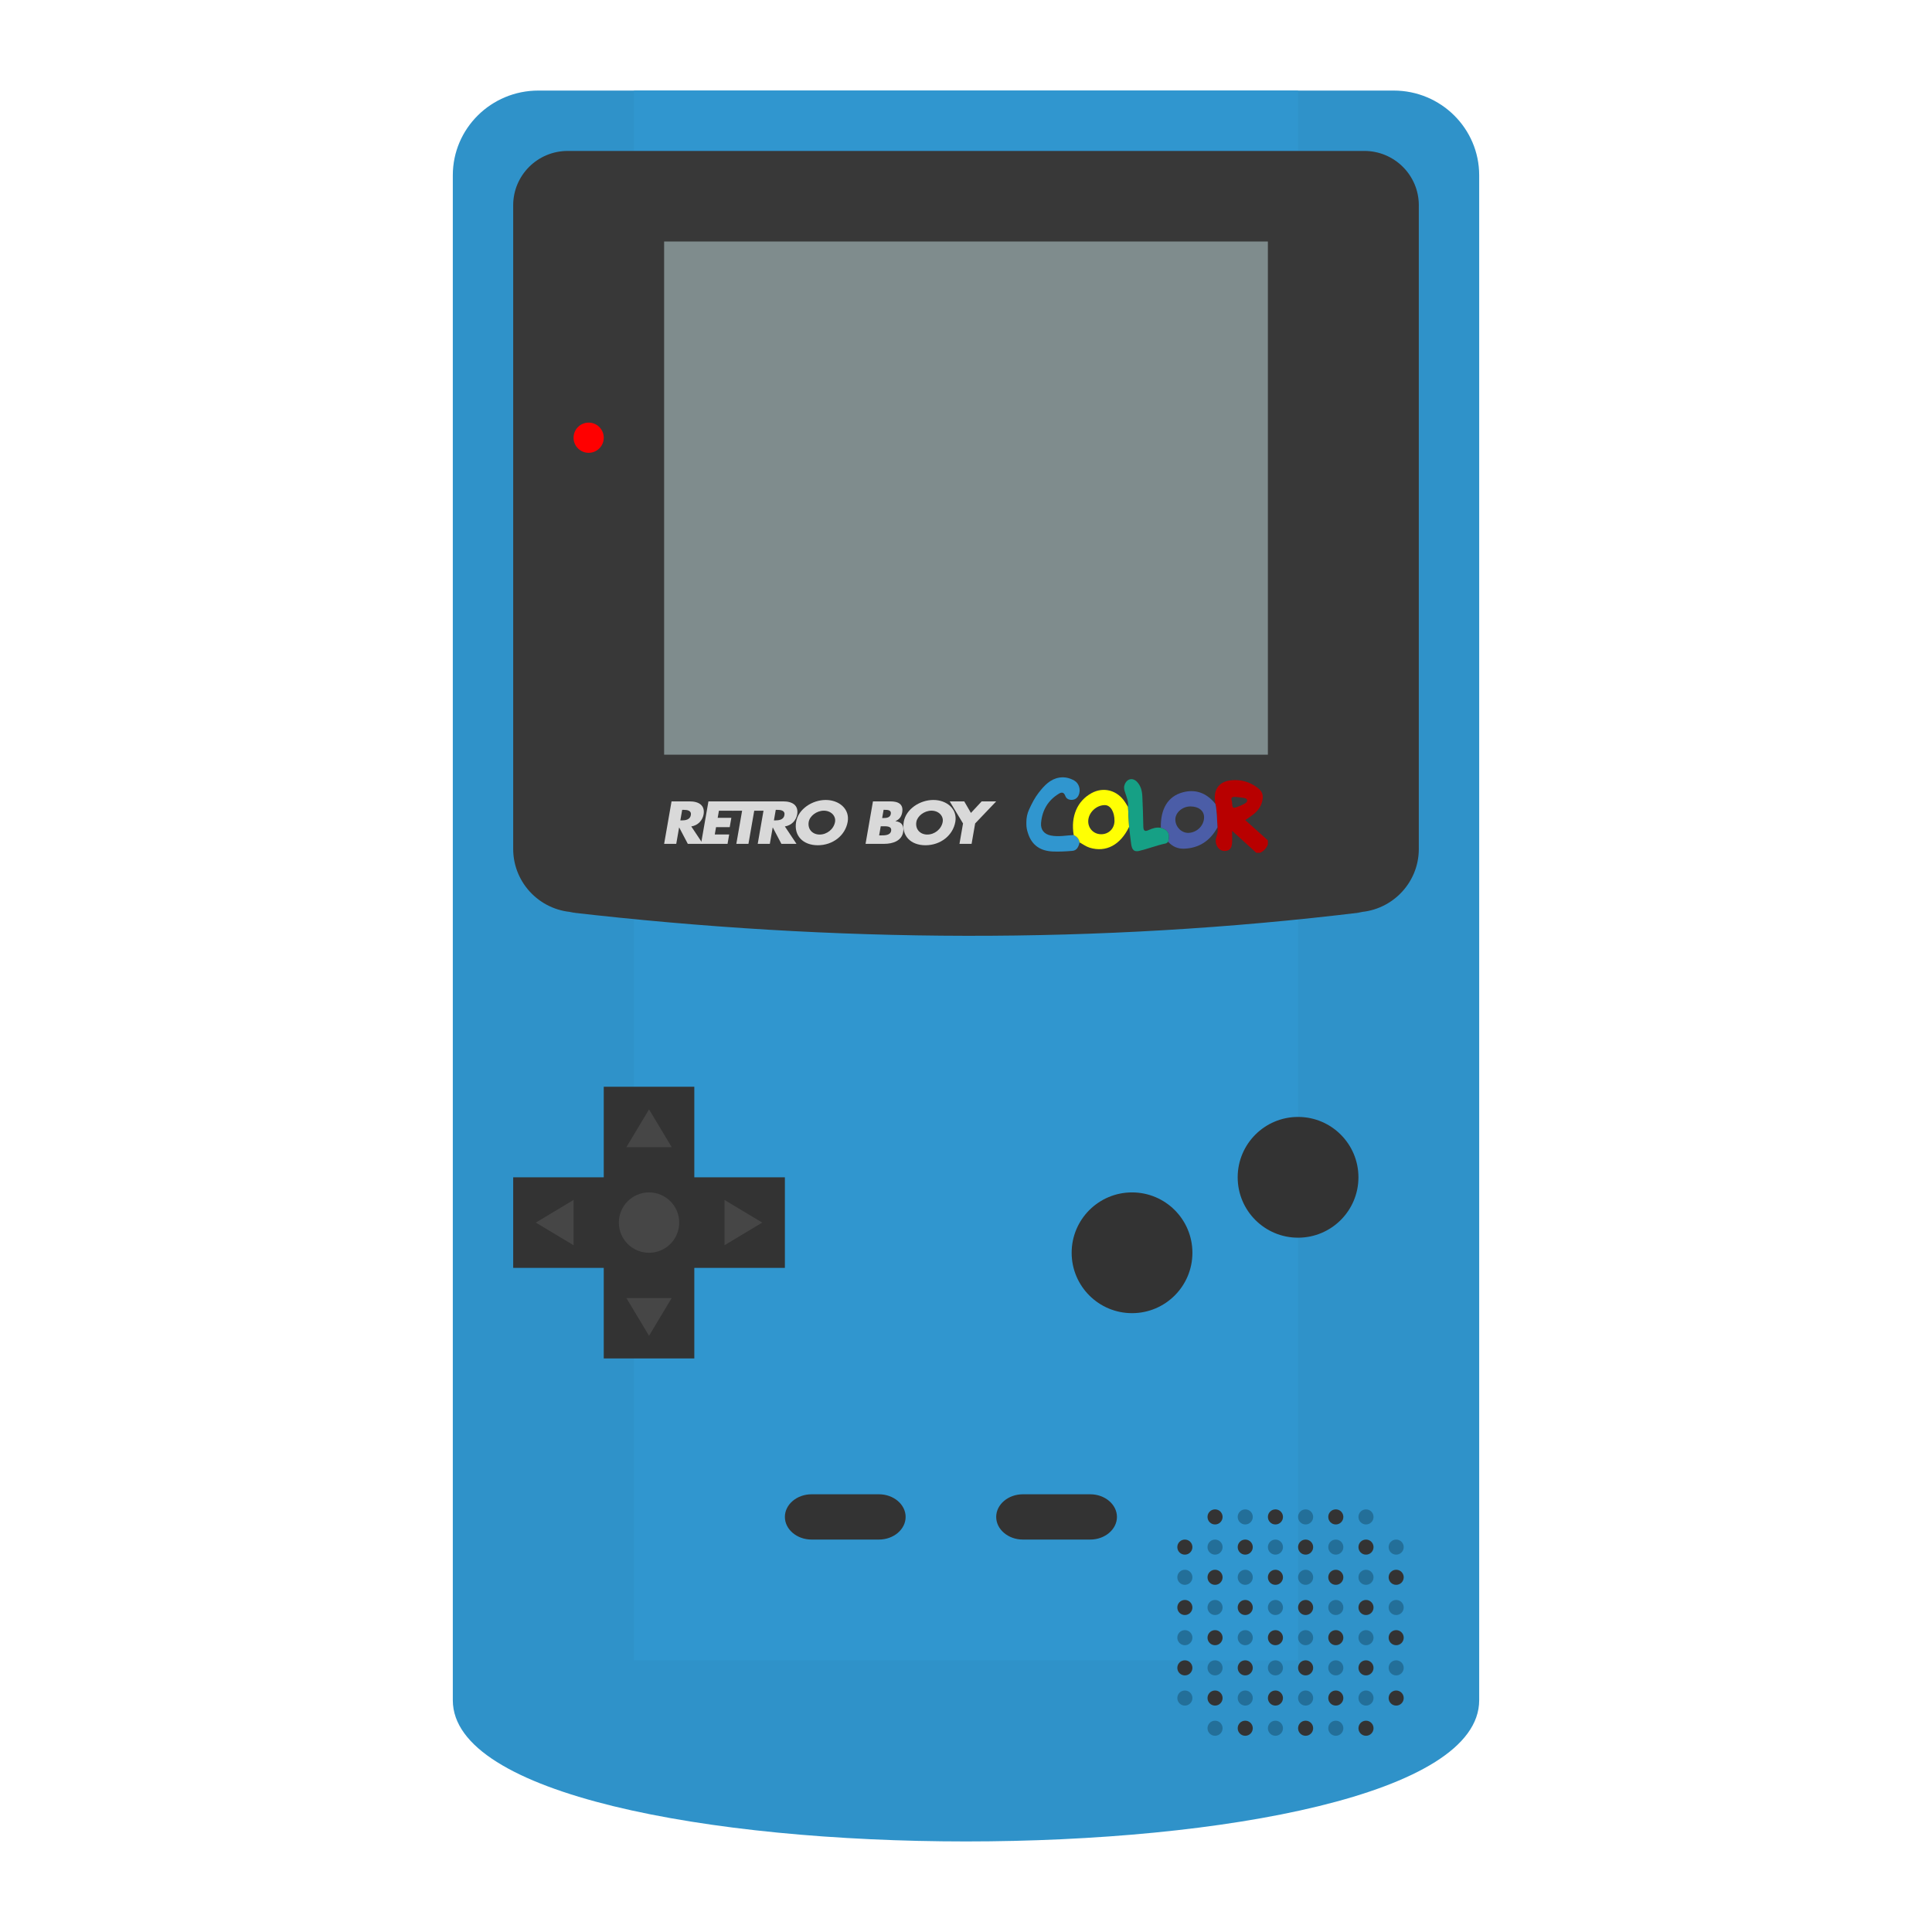 <?xml version="1.0" encoding="UTF-8" standalone="no"?>
<svg
   xmlns:dc="http://purl.org/dc/elements/1.1/"
   xmlns:cc="http://creativecommons.org/ns#"
   xmlns:rdf="http://www.w3.org/1999/02/22-rdf-syntax-ns#"
   xmlns:svg="http://www.w3.org/2000/svg"
   xmlns="http://www.w3.org/2000/svg"
   xmlns:sodipodi="http://sodipodi.sourceforge.net/DTD/sodipodi-0.dtd"
   xmlns:inkscape="http://www.inkscape.org/namespaces/inkscape"
   viewBox="0 0 341.333 341.333"
   height="341.333"
   width="341.333"
   xml:space="preserve"
   id="svg2"
   version="1.1"
   sodipodi:docname="Nintendo - Game Boy Color.svg"
   inkscape:version="0.92.2 (5c3e80d, 2017-08-06)"><sodipodi:namedview
     pagecolor="#ffffff"
     bordercolor="#666666"
     borderopacity="1"
     objecttolerance="10"
     gridtolerance="10"
     guidetolerance="10"
     inkscape:pageopacity="0"
     inkscape:pageshadow="2"
     inkscape:window-width="1024"
     inkscape:window-height="705"
     id="namedview192"
     showgrid="false"
     inkscape:pagecheckerboard="true"
     inkscape:zoom="0.69140623"
     inkscape:cx="240.51506"
     inkscape:cy="99.745629"
     inkscape:window-x="-8"
     inkscape:window-y="-8"
     inkscape:window-maximized="1"
     inkscape:current-layer="svg2" /><defs
     id="defs6"><clipPath
       id="clipPath18"
       clipPathUnits="userSpaceOnUse"><path
         id="path16"
         d="M 0,256 H 256 V 0 H 0 Z" /></clipPath><clipPath
       id="clipPath26"
       clipPathUnits="userSpaceOnUse"><path
         id="path24"
         d="M 52,252 H 204 V 4 H 52 Z" /></clipPath></defs><path
     id="path38"
     style="fill:#2f92c9;fill-opacity:1;fill-rule:nonzero;stroke:none;stroke-width:1.333"
     d="M 246.222,16 H 95.112 c -8.347,0 -15.112,6.701 -15.112,14.968 V 290.408 v 4.989 4.989 c 0,33.263 181.333,33.263 181.333,0 V 295.397 290.408 30.968 c 0,-8.267 -6.765,-14.968 -15.111,-14.968"
     inkscape:connector-curvature="0" /><path
     inkscape:connector-curvature="0"
     d="M 229.333,293.333 H 112 V 16 h 117.333 z"
     style="fill:#3096cf;fill-opacity:1;fill-rule:nonzero;stroke:none;stroke-width:1.333"
     id="path40" /><path
     id="path44"
     style="fill:#383838;fill-opacity:1;fill-rule:nonzero;stroke:none;stroke-width:1.333"
     d="M 241.037,26.667 H 100.296 c -5.317,0 -9.629,4.296 -9.629,9.595 V 146.601 149.984 c 0,6.183 5.031,11.193 11.235,11.193 h -1.235 c 46.667,5.388 93.333,5.693 140,0 h -1.235 c 6.205,0 11.235,-5.011 11.235,-11.193 V 146.601 36.261 c 0,-5.299 -4.311,-9.595 -9.629,-9.595"
     inkscape:connector-curvature="0" /><path
     inkscape:connector-curvature="0"
     d="M 117.333,42.667 H 224 V 133.333 H 117.333 Z"
     style="fill:#7f8c8d;fill-opacity:1;fill-rule:nonzero;stroke:none;stroke-width:1.333;font-variant-east_asian:normal;opacity:1;vector-effect:none;stroke-linecap:butt;stroke-linejoin:miter;stroke-miterlimit:4;stroke-dasharray:none;stroke-dashoffset:0;stroke-opacity:1"
     id="path46" /><path
     id="path50"
     style="fill:#333333;fill-opacity:1;fill-rule:nonzero;stroke:none;stroke-width:1.333"
     d="m 138.667,208 h -16 v -16 h -16 v 16 H 90.667 v 16 h 16 v 16 h 16 v -16 h 16 z"
     inkscape:connector-curvature="0" /><path
     id="path54"
     style="fill:#464646;fill-opacity:1;fill-rule:nonzero;stroke:none;stroke-width:1.333"
     d="m 120,216 c 0,2.945 -2.388,5.333 -5.333,5.333 -2.945,0 -5.333,-2.388 -5.333,-5.333 0,-2.945 2.388,-5.333 5.333,-5.333 2.945,0 5.333,2.388 5.333,5.333"
     inkscape:connector-curvature="0" /><path
     id="path58"
     style="fill:#464646;fill-opacity:1;fill-rule:nonzero;stroke:none;stroke-width:1.333"
     d="m 94.667,216 6.667,-4 v 8 z"
     inkscape:connector-curvature="0" /><path
     id="path62"
     style="fill:#464646;fill-opacity:1;fill-rule:nonzero;stroke:none;stroke-width:1.333"
     d="m 134.667,216 -6.667,-4 v 8 z"
     inkscape:connector-curvature="0" /><path
     id="path66"
     style="fill:#464646;fill-opacity:1;fill-rule:nonzero;stroke:none;stroke-width:1.333"
     d="m 114.667,236 -4,-6.667 h 8 z"
     inkscape:connector-curvature="0" /><path
     id="path70"
     style="fill:#464646;fill-opacity:1;fill-rule:nonzero;stroke:none;stroke-width:1.333"
     d="m 114.667,196 -4,6.667 h 8 z"
     inkscape:connector-curvature="0" /><path
     id="path74"
     style="fill:#333333;fill-opacity:1;fill-rule:nonzero;stroke:none;stroke-width:1.333"
     d="m 210.667,221.333 c 0,5.891 -4.776,10.667 -10.667,10.667 -5.891,0 -10.667,-4.776 -10.667,-10.667 0,-5.891 4.776,-10.667 10.667,-10.667 5.891,0 10.667,4.776 10.667,10.667"
     inkscape:connector-curvature="0" /><path
     id="path78"
     style="fill:#333333;fill-opacity:1;fill-rule:nonzero;stroke:none;stroke-width:1.333"
     d="m 240,208 c 0,5.891 -4.776,10.667 -10.667,10.667 -5.891,0 -10.667,-4.776 -10.667,-10.667 0,-5.891 4.776,-10.667 10.667,-10.667 5.891,0 10.667,4.776 10.667,10.667"
     inkscape:connector-curvature="0" /><path
     id="path82"
     style="fill:#333333;fill-opacity:1;fill-rule:nonzero;stroke:none;stroke-width:1.333"
     d="m 155.284,272 h -11.901 c -2.595,0 -4.716,-1.8 -4.716,-4 v 0 c 0,-2.2 2.121,-4 4.716,-4 h 11.901 c 2.593,0 4.716,1.8 4.716,4 v 0 c 0,2.2 -2.123,4 -4.716,4"
     inkscape:connector-curvature="0" /><path
     id="path86"
     style="fill:#333333;fill-opacity:1;fill-rule:nonzero;stroke:none;stroke-width:1.333"
     d="m 192.618,272 h -11.901 c -2.595,0 -4.716,-1.8 -4.716,-4 v 0 c 0,-2.2 2.121,-4 4.716,-4 h 11.901 c 2.593,0 4.716,1.8 4.716,4 v 0 c 0,2.2 -2.123,4 -4.716,4"
     inkscape:connector-curvature="0" /><path
     id="path90"
     style="fill:#236f99;fill-opacity:1;fill-rule:nonzero;stroke:none;stroke-width:1.333"
     d="m 216,305.333 c 0,0.736 -0.597,1.333 -1.333,1.333 -0.736,0 -1.333,-0.597 -1.333,-1.333 0,-0.736 0.597,-1.333 1.333,-1.333 0.736,0 1.333,0.597 1.333,1.333"
     inkscape:connector-curvature="0" /><path
     id="path94"
     style="fill:#333333;fill-opacity:1;fill-rule:nonzero;stroke:none;stroke-width:1.333"
     d="m 216,300 c 0,0.736 -0.597,1.333 -1.333,1.333 -0.736,0 -1.333,-0.597 -1.333,-1.333 0,-0.736 0.597,-1.333 1.333,-1.333 0.736,0 1.333,0.597 1.333,1.333"
     inkscape:connector-curvature="0" /><path
     id="path98"
     style="fill:#236f99;fill-opacity:1;fill-rule:nonzero;stroke:none;stroke-width:1.333"
     d="m 216,294.667 c 0,0.736 -0.597,1.333 -1.333,1.333 -0.736,0 -1.333,-0.597 -1.333,-1.333 0,-0.736 0.597,-1.333 1.333,-1.333 0.736,0 1.333,0.597 1.333,1.333"
     inkscape:connector-curvature="0" /><path
     id="path102"
     style="fill:#333333;fill-opacity:1;fill-rule:nonzero;stroke:none;stroke-width:1.333"
     d="m 216,289.333 c 0,0.736 -0.597,1.333 -1.333,1.333 -0.736,0 -1.333,-0.597 -1.333,-1.333 0,-0.736 0.597,-1.333 1.333,-1.333 0.736,0 1.333,0.597 1.333,1.333"
     inkscape:connector-curvature="0" /><path
     id="path106"
     style="fill:#236f99;fill-opacity:1;fill-rule:nonzero;stroke:none;stroke-width:1.333"
     d="m 216,284 c 0,0.736 -0.597,1.333 -1.333,1.333 -0.736,0 -1.333,-0.597 -1.333,-1.333 0,-0.736 0.597,-1.333 1.333,-1.333 0.736,0 1.333,0.597 1.333,1.333"
     inkscape:connector-curvature="0" /><path
     id="path110"
     style="fill:#333333;fill-opacity:1;fill-rule:nonzero;stroke:none;stroke-width:1.333"
     d="m 216,278.667 c 0,0.736 -0.597,1.333 -1.333,1.333 -0.736,0 -1.333,-0.597 -1.333,-1.333 0,-0.736 0.597,-1.333 1.333,-1.333 0.736,0 1.333,0.597 1.333,1.333"
     inkscape:connector-curvature="0" /><path
     id="path114"
     style="fill:#236f99;fill-opacity:1;fill-rule:nonzero;stroke:none;stroke-width:1.333"
     d="m 216,273.333 c 0,0.736 -0.597,1.333 -1.333,1.333 -0.736,0 -1.333,-0.597 -1.333,-1.333 0,-0.736 0.597,-1.333 1.333,-1.333 0.736,0 1.333,0.597 1.333,1.333"
     inkscape:connector-curvature="0" /><path
     id="path118"
     style="fill:#236f99;fill-opacity:1;fill-rule:nonzero;stroke:none;stroke-width:1.333"
     d="m 210.667,300 c 0,0.736 -0.597,1.333 -1.333,1.333 -0.736,0 -1.333,-0.597 -1.333,-1.333 0,-0.736 0.597,-1.333 1.333,-1.333 0.736,0 1.333,0.597 1.333,1.333"
     inkscape:connector-curvature="0" /><path
     id="path122"
     style="fill:#333333;fill-opacity:1;fill-rule:nonzero;stroke:none;stroke-width:1.333"
     d="m 210.667,294.667 c 0,0.736 -0.597,1.333 -1.333,1.333 -0.736,0 -1.333,-0.597 -1.333,-1.333 0,-0.736 0.597,-1.333 1.333,-1.333 0.736,0 1.333,0.597 1.333,1.333"
     inkscape:connector-curvature="0" /><path
     id="path126"
     style="fill:#236f99;fill-opacity:1;fill-rule:nonzero;stroke:none;stroke-width:1.333"
     d="m 210.667,289.333 c 0,0.736 -0.597,1.333 -1.333,1.333 -0.736,0 -1.333,-0.597 -1.333,-1.333 0,-0.736 0.597,-1.333 1.333,-1.333 0.736,0 1.333,0.597 1.333,1.333"
     inkscape:connector-curvature="0" /><path
     id="path130"
     style="fill:#333333;fill-opacity:1;fill-rule:nonzero;stroke:none;stroke-width:1.333"
     d="m 210.667,284 c 0,0.736 -0.597,1.333 -1.333,1.333 -0.736,0 -1.333,-0.597 -1.333,-1.333 0,-0.736 0.597,-1.333 1.333,-1.333 0.736,0 1.333,0.597 1.333,1.333"
     inkscape:connector-curvature="0" /><path
     id="path134"
     style="fill:#236f99;fill-opacity:1;fill-rule:nonzero;stroke:none;stroke-width:1.333"
     d="m 210.667,278.667 c 0,0.736 -0.597,1.333 -1.333,1.333 -0.736,0 -1.333,-0.597 -1.333,-1.333 0,-0.736 0.597,-1.333 1.333,-1.333 0.736,0 1.333,0.597 1.333,1.333"
     inkscape:connector-curvature="0" /><path
     id="path138"
     style="fill:#333333;fill-opacity:1;fill-rule:nonzero;stroke:none;stroke-width:1.333"
     d="m 210.667,273.333 c 0,0.736 -0.597,1.333 -1.333,1.333 -0.736,0 -1.333,-0.597 -1.333,-1.333 0,-0.736 0.597,-1.333 1.333,-1.333 0.736,0 1.333,0.597 1.333,1.333"
     inkscape:connector-curvature="0" /><path
     id="path142"
     style="fill:#333333;fill-opacity:1;fill-rule:nonzero;stroke:none;stroke-width:1.333"
     d="m 216,268 c 0,0.736 -0.597,1.333 -1.333,1.333 -0.736,0 -1.333,-0.597 -1.333,-1.333 0,-0.736 0.597,-1.333 1.333,-1.333 0.736,0 1.333,0.597 1.333,1.333"
     inkscape:connector-curvature="0" /><path
     id="path146"
     style="fill:#333333;fill-opacity:1;fill-rule:nonzero;stroke:none;stroke-width:1.333"
     d="m 221.333,305.333 c 0,0.736 -0.597,1.333 -1.333,1.333 -0.736,0 -1.333,-0.597 -1.333,-1.333 0,-0.736 0.597,-1.333 1.333,-1.333 0.736,0 1.333,0.597 1.333,1.333"
     inkscape:connector-curvature="0" /><path
     id="path150"
     style="fill:#236f99;fill-opacity:1;fill-rule:nonzero;stroke:none;stroke-width:1.333"
     d="m 221.333,300 c 0,0.736 -0.597,1.333 -1.333,1.333 -0.736,0 -1.333,-0.597 -1.333,-1.333 0,-0.736 0.597,-1.333 1.333,-1.333 0.736,0 1.333,0.597 1.333,1.333"
     inkscape:connector-curvature="0" /><path
     id="path154"
     style="fill:#333333;fill-opacity:1;fill-rule:nonzero;stroke:none;stroke-width:1.333"
     d="m 221.333,294.667 c 0,0.736 -0.597,1.333 -1.333,1.333 -0.736,0 -1.333,-0.597 -1.333,-1.333 0,-0.736 0.597,-1.333 1.333,-1.333 0.736,0 1.333,0.597 1.333,1.333"
     inkscape:connector-curvature="0" /><path
     id="path158"
     style="fill:#236f99;fill-opacity:1;fill-rule:nonzero;stroke:none;stroke-width:1.333"
     d="m 221.333,289.333 c 0,0.736 -0.597,1.333 -1.333,1.333 -0.736,0 -1.333,-0.597 -1.333,-1.333 0,-0.736 0.597,-1.333 1.333,-1.333 0.736,0 1.333,0.597 1.333,1.333"
     inkscape:connector-curvature="0" /><path
     id="path162"
     style="fill:#333333;fill-opacity:1;fill-rule:nonzero;stroke:none;stroke-width:1.333"
     d="m 221.333,284 c 0,0.736 -0.597,1.333 -1.333,1.333 -0.736,0 -1.333,-0.597 -1.333,-1.333 0,-0.736 0.597,-1.333 1.333,-1.333 0.736,0 1.333,0.597 1.333,1.333"
     inkscape:connector-curvature="0" /><path
     id="path166"
     style="fill:#236f99;fill-opacity:1;fill-rule:nonzero;stroke:none;stroke-width:1.333"
     d="m 221.333,278.667 c 0,0.736 -0.597,1.333 -1.333,1.333 -0.736,0 -1.333,-0.597 -1.333,-1.333 0,-0.736 0.597,-1.333 1.333,-1.333 0.736,0 1.333,0.597 1.333,1.333"
     inkscape:connector-curvature="0" /><path
     id="path170"
     style="fill:#333333;fill-opacity:1;fill-rule:nonzero;stroke:none;stroke-width:1.333"
     d="m 221.333,273.333 c 0,0.736 -0.597,1.333 -1.333,1.333 -0.736,0 -1.333,-0.597 -1.333,-1.333 0,-0.736 0.597,-1.333 1.333,-1.333 0.736,0 1.333,0.597 1.333,1.333"
     inkscape:connector-curvature="0" /><path
     id="path174"
     style="fill:#236f99;fill-opacity:1;fill-rule:nonzero;stroke:none;stroke-width:1.333"
     d="m 221.333,268 c 0,0.736 -0.597,1.333 -1.333,1.333 -0.736,0 -1.333,-0.597 -1.333,-1.333 0,-0.736 0.597,-1.333 1.333,-1.333 0.736,0 1.333,0.597 1.333,1.333"
     inkscape:connector-curvature="0" /><path
     id="path178"
     style="fill:#236f99;fill-opacity:1;fill-rule:nonzero;stroke:none;stroke-width:1.333"
     d="m 226.667,305.333 c 0,0.736 -0.597,1.333 -1.333,1.333 -0.736,0 -1.333,-0.597 -1.333,-1.333 0,-0.736 0.597,-1.333 1.333,-1.333 0.736,0 1.333,0.597 1.333,1.333"
     inkscape:connector-curvature="0" /><path
     id="path182"
     style="fill:#333333;fill-opacity:1;fill-rule:nonzero;stroke:none;stroke-width:1.333"
     d="m 226.667,300 c 0,0.736 -0.597,1.333 -1.333,1.333 -0.736,0 -1.333,-0.597 -1.333,-1.333 0,-0.736 0.597,-1.333 1.333,-1.333 0.736,0 1.333,0.597 1.333,1.333"
     inkscape:connector-curvature="0" /><path
     id="path186"
     style="fill:#236f99;fill-opacity:1;fill-rule:nonzero;stroke:none;stroke-width:1.333"
     d="m 226.667,294.667 c 0,0.736 -0.597,1.333 -1.333,1.333 -0.736,0 -1.333,-0.597 -1.333,-1.333 0,-0.736 0.597,-1.333 1.333,-1.333 0.736,0 1.333,0.597 1.333,1.333"
     inkscape:connector-curvature="0" /><path
     id="path190"
     style="fill:#333333;fill-opacity:1;fill-rule:nonzero;stroke:none;stroke-width:1.333"
     d="m 226.667,289.333 c 0,0.736 -0.597,1.333 -1.333,1.333 -0.736,0 -1.333,-0.597 -1.333,-1.333 0,-0.736 0.597,-1.333 1.333,-1.333 0.736,0 1.333,0.597 1.333,1.333"
     inkscape:connector-curvature="0" /><path
     id="path194"
     style="fill:#236f99;fill-opacity:1;fill-rule:nonzero;stroke:none;stroke-width:1.333"
     d="m 226.667,284 c 0,0.736 -0.597,1.333 -1.333,1.333 -0.736,0 -1.333,-0.597 -1.333,-1.333 0,-0.736 0.597,-1.333 1.333,-1.333 0.736,0 1.333,0.597 1.333,1.333"
     inkscape:connector-curvature="0" /><path
     id="path198"
     style="fill:#333333;fill-opacity:1;fill-rule:nonzero;stroke:none;stroke-width:1.333"
     d="m 226.667,278.667 c 0,0.736 -0.597,1.333 -1.333,1.333 -0.736,0 -1.333,-0.597 -1.333,-1.333 0,-0.736 0.597,-1.333 1.333,-1.333 0.736,0 1.333,0.597 1.333,1.333"
     inkscape:connector-curvature="0" /><path
     id="path202"
     style="fill:#236f99;fill-opacity:1;fill-rule:nonzero;stroke:none;stroke-width:1.333"
     d="m 226.667,273.333 c 0,0.736 -0.597,1.333 -1.333,1.333 -0.736,0 -1.333,-0.597 -1.333,-1.333 0,-0.736 0.597,-1.333 1.333,-1.333 0.736,0 1.333,0.597 1.333,1.333"
     inkscape:connector-curvature="0" /><path
     id="path206"
     style="fill:#333333;fill-opacity:1;fill-rule:nonzero;stroke:none;stroke-width:1.333"
     d="m 226.667,268 c 0,0.736 -0.597,1.333 -1.333,1.333 -0.736,0 -1.333,-0.597 -1.333,-1.333 0,-0.736 0.597,-1.333 1.333,-1.333 0.736,0 1.333,0.597 1.333,1.333"
     inkscape:connector-curvature="0" /><path
     id="path210"
     style="fill:#333333;fill-opacity:1;fill-rule:nonzero;stroke:none;stroke-width:1.333"
     d="m 232,305.333 c 0,0.736 -0.597,1.333 -1.333,1.333 -0.736,0 -1.333,-0.597 -1.333,-1.333 0,-0.736 0.597,-1.333 1.333,-1.333 0.736,0 1.333,0.597 1.333,1.333"
     inkscape:connector-curvature="0" /><path
     id="path214"
     style="fill:#236f99;fill-opacity:1;fill-rule:nonzero;stroke:none;stroke-width:1.333"
     d="m 232,300 c 0,0.736 -0.597,1.333 -1.333,1.333 -0.736,0 -1.333,-0.597 -1.333,-1.333 0,-0.736 0.597,-1.333 1.333,-1.333 0.736,0 1.333,0.597 1.333,1.333"
     inkscape:connector-curvature="0" /><path
     id="path218"
     style="fill:#333333;fill-opacity:1;fill-rule:nonzero;stroke:none;stroke-width:1.333"
     d="m 232,294.667 c 0,0.736 -0.597,1.333 -1.333,1.333 -0.736,0 -1.333,-0.597 -1.333,-1.333 0,-0.736 0.597,-1.333 1.333,-1.333 0.736,0 1.333,0.597 1.333,1.333"
     inkscape:connector-curvature="0" /><path
     id="path222"
     style="fill:#236f99;fill-opacity:1;fill-rule:nonzero;stroke:none;stroke-width:1.333"
     d="m 232,289.333 c 0,0.736 -0.597,1.333 -1.333,1.333 -0.736,0 -1.333,-0.597 -1.333,-1.333 0,-0.736 0.597,-1.333 1.333,-1.333 0.736,0 1.333,0.597 1.333,1.333"
     inkscape:connector-curvature="0" /><path
     id="path226"
     style="fill:#333333;fill-opacity:1;fill-rule:nonzero;stroke:none;stroke-width:1.333"
     d="m 232,284 c 0,0.736 -0.597,1.333 -1.333,1.333 -0.736,0 -1.333,-0.597 -1.333,-1.333 0,-0.736 0.597,-1.333 1.333,-1.333 0.736,0 1.333,0.597 1.333,1.333"
     inkscape:connector-curvature="0" /><path
     id="path230"
     style="fill:#236f99;fill-opacity:1;fill-rule:nonzero;stroke:none;stroke-width:1.333"
     d="m 232,278.667 c 0,0.736 -0.597,1.333 -1.333,1.333 -0.736,0 -1.333,-0.597 -1.333,-1.333 0,-0.736 0.597,-1.333 1.333,-1.333 0.736,0 1.333,0.597 1.333,1.333"
     inkscape:connector-curvature="0" /><path
     id="path234"
     style="fill:#333333;fill-opacity:1;fill-rule:nonzero;stroke:none;stroke-width:1.333"
     d="m 232,273.333 c 0,0.736 -0.597,1.333 -1.333,1.333 -0.736,0 -1.333,-0.597 -1.333,-1.333 0,-0.736 0.597,-1.333 1.333,-1.333 0.736,0 1.333,0.597 1.333,1.333"
     inkscape:connector-curvature="0" /><path
     id="path238"
     style="fill:#236f99;fill-opacity:1;fill-rule:nonzero;stroke:none;stroke-width:1.333"
     d="m 232,268 c 0,0.736 -0.597,1.333 -1.333,1.333 -0.736,0 -1.333,-0.597 -1.333,-1.333 0,-0.736 0.597,-1.333 1.333,-1.333 0.736,0 1.333,0.597 1.333,1.333"
     inkscape:connector-curvature="0" /><path
     id="path242"
     style="fill:#236f99;fill-opacity:1;fill-rule:nonzero;stroke:none;stroke-width:1.333"
     d="m 237.333,305.333 c 0,0.736 -0.597,1.333 -1.333,1.333 -0.736,0 -1.333,-0.597 -1.333,-1.333 0,-0.736 0.597,-1.333 1.333,-1.333 0.736,0 1.333,0.597 1.333,1.333"
     inkscape:connector-curvature="0" /><path
     id="path246"
     style="fill:#333333;fill-opacity:1;fill-rule:nonzero;stroke:none;stroke-width:1.333"
     d="m 237.333,300 c 0,0.736 -0.597,1.333 -1.333,1.333 -0.736,0 -1.333,-0.597 -1.333,-1.333 0,-0.736 0.597,-1.333 1.333,-1.333 0.736,0 1.333,0.597 1.333,1.333"
     inkscape:connector-curvature="0" /><path
     id="path250"
     style="fill:#236f99;fill-opacity:1;fill-rule:nonzero;stroke:none;stroke-width:1.333"
     d="m 237.333,294.667 c 0,0.736 -0.597,1.333 -1.333,1.333 -0.736,0 -1.333,-0.597 -1.333,-1.333 0,-0.736 0.597,-1.333 1.333,-1.333 0.736,0 1.333,0.597 1.333,1.333"
     inkscape:connector-curvature="0" /><path
     id="path254"
     style="fill:#333333;fill-opacity:1;fill-rule:nonzero;stroke:none;stroke-width:1.333"
     d="m 237.333,289.333 c 0,0.736 -0.597,1.333 -1.333,1.333 -0.736,0 -1.333,-0.597 -1.333,-1.333 0,-0.736 0.597,-1.333 1.333,-1.333 0.736,0 1.333,0.597 1.333,1.333"
     inkscape:connector-curvature="0" /><path
     id="path258"
     style="fill:#236f99;fill-opacity:1;fill-rule:nonzero;stroke:none;stroke-width:1.333"
     d="m 237.333,284 c 0,0.736 -0.597,1.333 -1.333,1.333 -0.736,0 -1.333,-0.597 -1.333,-1.333 0,-0.736 0.597,-1.333 1.333,-1.333 0.736,0 1.333,0.597 1.333,1.333"
     inkscape:connector-curvature="0" /><path
     id="path262"
     style="fill:#333333;fill-opacity:1;fill-rule:nonzero;stroke:none;stroke-width:1.333"
     d="m 237.333,278.667 c 0,0.736 -0.597,1.333 -1.333,1.333 -0.736,0 -1.333,-0.597 -1.333,-1.333 0,-0.736 0.597,-1.333 1.333,-1.333 0.736,0 1.333,0.597 1.333,1.333"
     inkscape:connector-curvature="0" /><path
     id="path266"
     style="fill:#236f99;fill-opacity:1;fill-rule:nonzero;stroke:none;stroke-width:1.333"
     d="m 237.333,273.333 c 0,0.736 -0.597,1.333 -1.333,1.333 -0.736,0 -1.333,-0.597 -1.333,-1.333 0,-0.736 0.597,-1.333 1.333,-1.333 0.736,0 1.333,0.597 1.333,1.333"
     inkscape:connector-curvature="0" /><path
     id="path270"
     style="fill:#333333;fill-opacity:1;fill-rule:nonzero;stroke:none;stroke-width:1.333"
     d="m 237.333,268 c 0,0.736 -0.597,1.333 -1.333,1.333 -0.736,0 -1.333,-0.597 -1.333,-1.333 0,-0.736 0.597,-1.333 1.333,-1.333 0.736,0 1.333,0.597 1.333,1.333"
     inkscape:connector-curvature="0" /><path
     id="path274"
     style="fill:#333333;fill-opacity:1;fill-rule:nonzero;stroke:none;stroke-width:1.333"
     d="m 242.667,305.333 c 0,0.736 -0.597,1.333 -1.333,1.333 -0.736,0 -1.333,-0.597 -1.333,-1.333 0,-0.736 0.597,-1.333 1.333,-1.333 0.736,0 1.333,0.597 1.333,1.333"
     inkscape:connector-curvature="0" /><path
     id="path278"
     style="fill:#236f99;fill-opacity:1;fill-rule:nonzero;stroke:none;stroke-width:1.333"
     d="m 242.667,300 c 0,0.736 -0.597,1.333 -1.333,1.333 -0.736,0 -1.333,-0.597 -1.333,-1.333 0,-0.736 0.597,-1.333 1.333,-1.333 0.736,0 1.333,0.597 1.333,1.333"
     inkscape:connector-curvature="0" /><path
     id="path282"
     style="fill:#333333;fill-opacity:1;fill-rule:nonzero;stroke:none;stroke-width:1.333"
     d="m 242.667,294.667 c 0,0.736 -0.597,1.333 -1.333,1.333 -0.736,0 -1.333,-0.597 -1.333,-1.333 0,-0.736 0.597,-1.333 1.333,-1.333 0.736,0 1.333,0.597 1.333,1.333"
     inkscape:connector-curvature="0" /><path
     id="path286"
     style="fill:#236f99;fill-opacity:1;fill-rule:nonzero;stroke:none;stroke-width:1.333"
     d="m 242.667,289.333 c 0,0.736 -0.597,1.333 -1.333,1.333 -0.736,0 -1.333,-0.597 -1.333,-1.333 0,-0.736 0.597,-1.333 1.333,-1.333 0.736,0 1.333,0.597 1.333,1.333"
     inkscape:connector-curvature="0" /><path
     id="path290"
     style="fill:#333333;fill-opacity:1;fill-rule:nonzero;stroke:none;stroke-width:1.333"
     d="m 242.667,284 c 0,0.736 -0.597,1.333 -1.333,1.333 -0.736,0 -1.333,-0.597 -1.333,-1.333 0,-0.736 0.597,-1.333 1.333,-1.333 0.736,0 1.333,0.597 1.333,1.333"
     inkscape:connector-curvature="0" /><path
     id="path294"
     style="fill:#236f99;fill-opacity:1;fill-rule:nonzero;stroke:none;stroke-width:1.333"
     d="m 242.667,278.667 c 0,0.736 -0.597,1.333 -1.333,1.333 -0.736,0 -1.333,-0.597 -1.333,-1.333 0,-0.736 0.597,-1.333 1.333,-1.333 0.736,0 1.333,0.597 1.333,1.333"
     inkscape:connector-curvature="0" /><path
     id="path298"
     style="fill:#333333;fill-opacity:1;fill-rule:nonzero;stroke:none;stroke-width:1.333"
     d="m 242.667,273.333 c 0,0.736 -0.597,1.333 -1.333,1.333 -0.736,0 -1.333,-0.597 -1.333,-1.333 0,-0.736 0.597,-1.333 1.333,-1.333 0.736,0 1.333,0.597 1.333,1.333"
     inkscape:connector-curvature="0" /><path
     id="path302"
     style="fill:#333333;fill-opacity:1;fill-rule:nonzero;stroke:none;stroke-width:1.333"
     d="m 248,300 c 0,0.736 -0.597,1.333 -1.333,1.333 -0.736,0 -1.333,-0.597 -1.333,-1.333 0,-0.736 0.597,-1.333 1.333,-1.333 0.736,0 1.333,0.597 1.333,1.333"
     inkscape:connector-curvature="0" /><path
     id="path306"
     style="fill:#236f99;fill-opacity:1;fill-rule:nonzero;stroke:none;stroke-width:1.333"
     d="m 248,294.667 c 0,0.736 -0.597,1.333 -1.333,1.333 -0.736,0 -1.333,-0.597 -1.333,-1.333 0,-0.736 0.597,-1.333 1.333,-1.333 0.736,0 1.333,0.597 1.333,1.333"
     inkscape:connector-curvature="0" /><path
     id="path310"
     style="fill:#333333;fill-opacity:1;fill-rule:nonzero;stroke:none;stroke-width:1.333"
     d="m 248,289.333 c 0,0.736 -0.597,1.333 -1.333,1.333 -0.736,0 -1.333,-0.597 -1.333,-1.333 0,-0.736 0.597,-1.333 1.333,-1.333 0.736,0 1.333,0.597 1.333,1.333"
     inkscape:connector-curvature="0" /><path
     id="path314"
     style="fill:#236f99;fill-opacity:1;fill-rule:nonzero;stroke:none;stroke-width:1.333"
     d="m 248,284 c 0,0.736 -0.597,1.333 -1.333,1.333 -0.736,0 -1.333,-0.597 -1.333,-1.333 0,-0.736 0.597,-1.333 1.333,-1.333 0.736,0 1.333,0.597 1.333,1.333"
     inkscape:connector-curvature="0" /><path
     id="path318"
     style="fill:#333333;fill-opacity:1;fill-rule:nonzero;stroke:none;stroke-width:1.333"
     d="m 248,278.667 c 0,0.736 -0.597,1.333 -1.333,1.333 -0.736,0 -1.333,-0.597 -1.333,-1.333 0,-0.736 0.597,-1.333 1.333,-1.333 0.736,0 1.333,0.597 1.333,1.333"
     inkscape:connector-curvature="0" /><path
     id="path322"
     style="fill:#236f99;fill-opacity:1;fill-rule:nonzero;stroke:none;stroke-width:1.333"
     d="m 248,273.333 c 0,0.736 -0.597,1.333 -1.333,1.333 -0.736,0 -1.333,-0.597 -1.333,-1.333 0,-0.736 0.597,-1.333 1.333,-1.333 0.736,0 1.333,0.597 1.333,1.333"
     inkscape:connector-curvature="0" /><path
     id="path326"
     style="fill:#236f99;fill-opacity:1;fill-rule:nonzero;stroke:none;stroke-width:1.333"
     d="m 242.667,268 c 0,0.736 -0.597,1.333 -1.333,1.333 -0.736,0 -1.333,-0.597 -1.333,-1.333 0,-0.736 0.597,-1.333 1.333,-1.333 0.736,0 1.333,0.597 1.333,1.333"
     inkscape:connector-curvature="0" /><path
     id="path330"
     style="fill:#ff0000;fill-opacity:1;fill-rule:nonzero;stroke:none;stroke-width:1.333"
     d="m 106.667,77.333 c 0,1.473 -1.193,2.667 -2.667,2.667 -1.473,0 -2.667,-1.193 -2.667,-2.667 0,-1.473 1.193,-2.667 2.667,-2.667 1.473,0 2.667,1.193 2.667,2.667"
     inkscape:connector-curvature="0" /><path
     id="path334"
     style="fill:#d9d9d9;fill-opacity:1;fill-rule:nonzero;stroke:none;stroke-width:1.333"
     d="m 120.197,144.945 h 0.208 c 0.699,0 1.505,-0.12 1.648,-0.936 0.143,-0.815 -0.623,-0.935 -1.321,-0.935 h -0.208 z m 3.985,4.14 h -2.665 l -1.517,-2.887 h -0.021 l -0.504,2.887 h -2.14 l 1.309,-7.503 h 3.2 c 1.628,0 2.739,0.705 2.459,2.308 -0.18,1.035 -0.971,1.931 -2.172,2.119 z"
     inkscape:connector-curvature="0" /><path
     id="path338"
     style="fill:#d9d9d9;fill-opacity:1;fill-rule:nonzero;stroke:none;stroke-width:1.333"
     d="m 127.016,143.234 -0.219,1.253 h 2.413 l -0.288,1.652 h -2.415 l -0.225,1.293 h 2.545 l -0.288,1.652 h -4.687 l 1.311,-7.503 h 4.685 l -0.288,1.652 z"
     inkscape:connector-curvature="0" /><path
     id="path342"
     style="fill:#d9d9d9;fill-opacity:1;fill-rule:nonzero;stroke:none;stroke-width:1.333"
     d="m 132.231,149.085 h -2.141 l 1.021,-5.851 h -1.769 l 0.289,-1.652 h 5.679 l -0.288,1.652 h -1.769 z"
     inkscape:connector-curvature="0" /><path
     id="path346"
     style="fill:#d9d9d9;fill-opacity:1;fill-rule:nonzero;stroke:none;stroke-width:1.333"
     d="m 136.731,144.945 h 0.208 c 0.699,0 1.505,-0.12 1.648,-0.936 0.143,-0.815 -0.623,-0.935 -1.321,-0.935 h -0.208 z m 3.985,4.14 h -2.665 l -1.517,-2.887 h -0.021 l -0.504,2.887 h -2.14 l 1.309,-7.503 h 3.2 c 1.628,0 2.739,0.705 2.459,2.308 -0.18,1.035 -0.971,1.931 -2.172,2.119 z"
     inkscape:connector-curvature="0" /><path
     id="path350"
     style="fill:#d9d9d9;fill-opacity:1;fill-rule:nonzero;stroke:none;stroke-width:1.333"
     d="m 142.879,145.204 c -0.225,1.293 0.657,2.239 1.936,2.239 1.277,0 2.491,-0.945 2.717,-2.239 0.18,-1.035 -0.703,-1.98 -1.981,-1.98 -1.277,0 -2.492,0.945 -2.672,1.98 m 6.883,-0.011 c -0.424,2.428 -2.633,4.14 -5.277,4.14 -2.643,0 -4.256,-1.712 -3.832,-4.14 0.396,-2.268 2.859,-3.86 5.229,-3.86 2.369,0 4.276,1.592 3.88,3.86"
     inkscape:connector-curvature="0" /><path
     id="path354"
     style="fill:#d9d9d9;fill-opacity:1;fill-rule:nonzero;stroke:none;stroke-width:1.333"
     d="m 155.856,144.527 h 0.24 c 0.568,0 1.175,-0.089 1.285,-0.727 0.12,-0.685 -0.54,-0.727 -1.119,-0.727 h -0.153 z m -0.535,3.065 h 0.273 c 0.633,0 1.699,0.029 1.843,-0.796 0.157,-0.907 -0.917,-0.816 -1.616,-0.816 h -0.219 z m -2.401,1.492 1.309,-7.503 h 3.059 c 1.464,0 2.356,0.517 2.105,1.951 -0.117,0.676 -0.453,1.224 -1.173,1.532 l -0.004,0.02 c 1.156,0.14 1.531,0.865 1.348,1.911 -0.273,1.572 -1.839,2.089 -3.347,2.089 z"
     inkscape:connector-curvature="0" /><path
     id="path358"
     style="fill:#d9d9d9;fill-opacity:1;fill-rule:nonzero;stroke:none;stroke-width:1.333"
     d="m 161.897,145.204 c -0.225,1.293 0.659,2.239 1.936,2.239 1.279,0 2.491,-0.945 2.717,-2.239 0.18,-1.035 -0.703,-1.98 -1.981,-1.98 -1.277,0 -2.491,0.945 -2.672,1.98 m 6.884,-0.011 c -0.424,2.428 -2.635,4.14 -5.277,4.14 -2.644,0 -4.257,-1.712 -3.833,-4.14 0.396,-2.268 2.859,-3.86 5.229,-3.86 2.369,0 4.277,1.592 3.881,3.86"
     inkscape:connector-curvature="0" /><path
     id="path362"
     style="fill:#d9d9d9;fill-opacity:1;fill-rule:nonzero;stroke:none;stroke-width:1.333"
     d="m 167.786,141.582 h 2.567 l 1.185,2.04 1.896,-2.04 h 2.567 l -3.719,3.9 -0.628,3.603 h -2.141 l 0.629,-3.603 z"
     inkscape:connector-curvature="0" /><path
     id="path366"
     style="fill:#b80000;fill-opacity:1;fill-rule:nonzero;stroke:none;stroke-width:1.333"
     d="m 217.648,141.568 c 0.093,1.307 0.096,1.313 1.2,0.899 0.32,-0.119 0.633,-0.264 0.935,-0.427 0.253,-0.137 0.583,-0.333 0.555,-0.631 -0.036,-0.387 -0.441,-0.409 -0.743,-0.46 -0.389,-0.065 -0.783,-0.101 -1.176,-0.143 -0.587,-0.064 -1.075,-0.019 -0.771,0.761 m -3.031,0.325 c 0.021,-0.081 0.071,-0.169 0.06,-0.245 -0.331,-2.204 0.735,-3.601 2.879,-3.796 1.712,-0.156 3.265,0.28 4.663,1.359 0.8,0.617 1.023,1.272 0.796,2.289 -0.223,1.003 -0.785,1.745 -1.531,2.343 -0.451,0.361 -0.939,0.671 -1.477,1.052 1.36,1.219 2.676,2.397 3.993,3.577 v 0.732 c -0.268,0.688 -0.736,1.161 -1.365,1.463 h -0.683 c -1.36,-1.236 -2.72,-2.471 -4.273,-3.883 0,0.94 0.039,1.573 -0.011,2.197 -0.051,0.631 -0.271,1.209 -0.949,1.332 -0.741,0.133 -1.353,-0.135 -1.719,-0.86 -0.267,-0.531 -0.28,-1.105 -0.073,-1.675 0.189,-0.519 0.26,-1.051 0.171,-1.601 -0.091,-1.367 -0.084,-2.741 -0.344,-4.091 -0.004,-0.104 0.039,-0.247 -0.144,-0.211 z"
     inkscape:connector-curvature="0" /><path
     id="path370"
     style="fill:#3096cf;fill-opacity:1;fill-rule:nonzero;stroke:none;stroke-width:1.333"
     d="m 181.333,145.209 c 0,-0.753 0.161,-1.497 0.471,-2.175 0.481,-1.053 1,-2.084 1.713,-2.996 0.98,-1.253 2.024,-2.392 3.631,-2.656 0.933,-0.152 1.817,0.055 2.632,0.513 0.883,0.497 1.201,1.669 0.785,2.595 -0.235,0.519 -0.633,0.779 -1.143,0.819 -0.516,0.04 -1.011,-0.149 -1.204,-0.673 -0.249,-0.68 -0.629,-0.719 -1.125,-0.421 -1.891,1.135 -2.967,2.884 -3.165,5.18 -0.105,1.211 0.564,1.981 1.705,2.213 1.357,0.277 2.708,-0.013 4.061,-0.08 0.531,0.263 0.924,0.651 1.036,1.296 -0.165,0.749 -0.461,1.431 -1.263,1.5 -1.125,0.097 -2.26,0.155 -3.388,0.116 -2.125,-0.075 -3.771,-0.975 -4.483,-3.296 -0.004,-0.016 -0.009,-0.032 -0.015,-0.047 -0.155,-0.473 -0.249,-0.967 -0.249,-1.468 z"
     inkscape:connector-curvature="0" /><path
     id="path374"
     style="fill:#ffff03;fill-opacity:1;fill-rule:nonzero;stroke:none;stroke-width:1.333"
     d="m 196.901,145.039 c 0.012,-1.623 -0.705,-2.797 -1.709,-2.797 -1.513,-0.003 -2.9,1.333 -2.931,2.821 -0.025,1.284 0.949,2.297 2.237,2.324 1.357,0.029 2.392,-0.983 2.403,-2.348 m 2.577,1.049 c -1.532,3.199 -4.077,4.544 -6.927,3.688 -0.667,-0.201 -1.221,-0.619 -1.821,-0.952 -0.112,-0.647 -0.505,-1.033 -1.035,-1.296 -0.555,-3.263 0.627,-6.032 3.16,-7.409 2.133,-1.16 4.551,-0.503 5.923,1.615 0.177,0.272 0.344,0.553 0.515,0.829 0.061,1.176 0.124,2.351 0.185,3.525"
     inkscape:connector-curvature="0" /><path
     id="path378"
     style="fill:#4b5da7;fill-opacity:1;fill-rule:nonzero;stroke:none;stroke-width:1.333"
     d="m 210.357,142.476 c -1.479,-0.019 -2.769,1.129 -2.705,2.405 0.065,1.28 1.125,2.308 2.335,2.265 1.507,-0.055 2.753,-1.319 2.739,-2.779 -0.012,-1.136 -0.936,-1.873 -2.368,-1.892 m 4.741,3.701 c -1.321,2.413 -3.288,3.669 -5.897,3.765 -1.104,0.04 -2.048,-0.359 -2.816,-1.217 0.367,-1.403 -0.027,-2.151 -1.299,-2.473 -0.068,-3.332 1.243,-5.548 3.851,-6.26 2.217,-0.605 4.141,0.055 5.681,1.901 l -0.008,-0.016 c 0.048,0.069 0.096,0.14 0.144,0.209 0.259,1.349 0.253,2.725 0.344,4.091"
     inkscape:connector-curvature="0" /><path
     id="path382"
     style="fill:#16a085;fill-opacity:1;fill-rule:nonzero;stroke:none;stroke-width:1.333"
     d="m 205.086,146.252 c 1.272,0.321 1.665,1.071 1.299,2.473 -0.141,0.1 -0.272,0.259 -0.427,0.289 -1.581,0.327 -3.095,0.933 -4.657,1.311 -0.932,0.224 -1.299,-0.161 -1.448,-1.176 -0.149,-1.016 -0.252,-2.04 -0.375,-3.06 -0.061,-1.176 -0.124,-2.351 -0.185,-3.527 0.103,-0.883 -0.223,-1.668 -0.487,-2.469 -0.141,-0.425 -0.296,-0.844 -0.155,-1.328 0.332,-1.137 1.384,-1.477 2.197,-0.668 0.709,0.709 0.932,1.653 0.975,2.645 0.076,1.732 0.145,3.464 0.168,5.197 0.011,0.787 0.2,1.06 0.945,0.712 0.675,-0.316 1.391,-0.531 2.149,-0.4"
     inkscape:connector-curvature="0" /></svg>